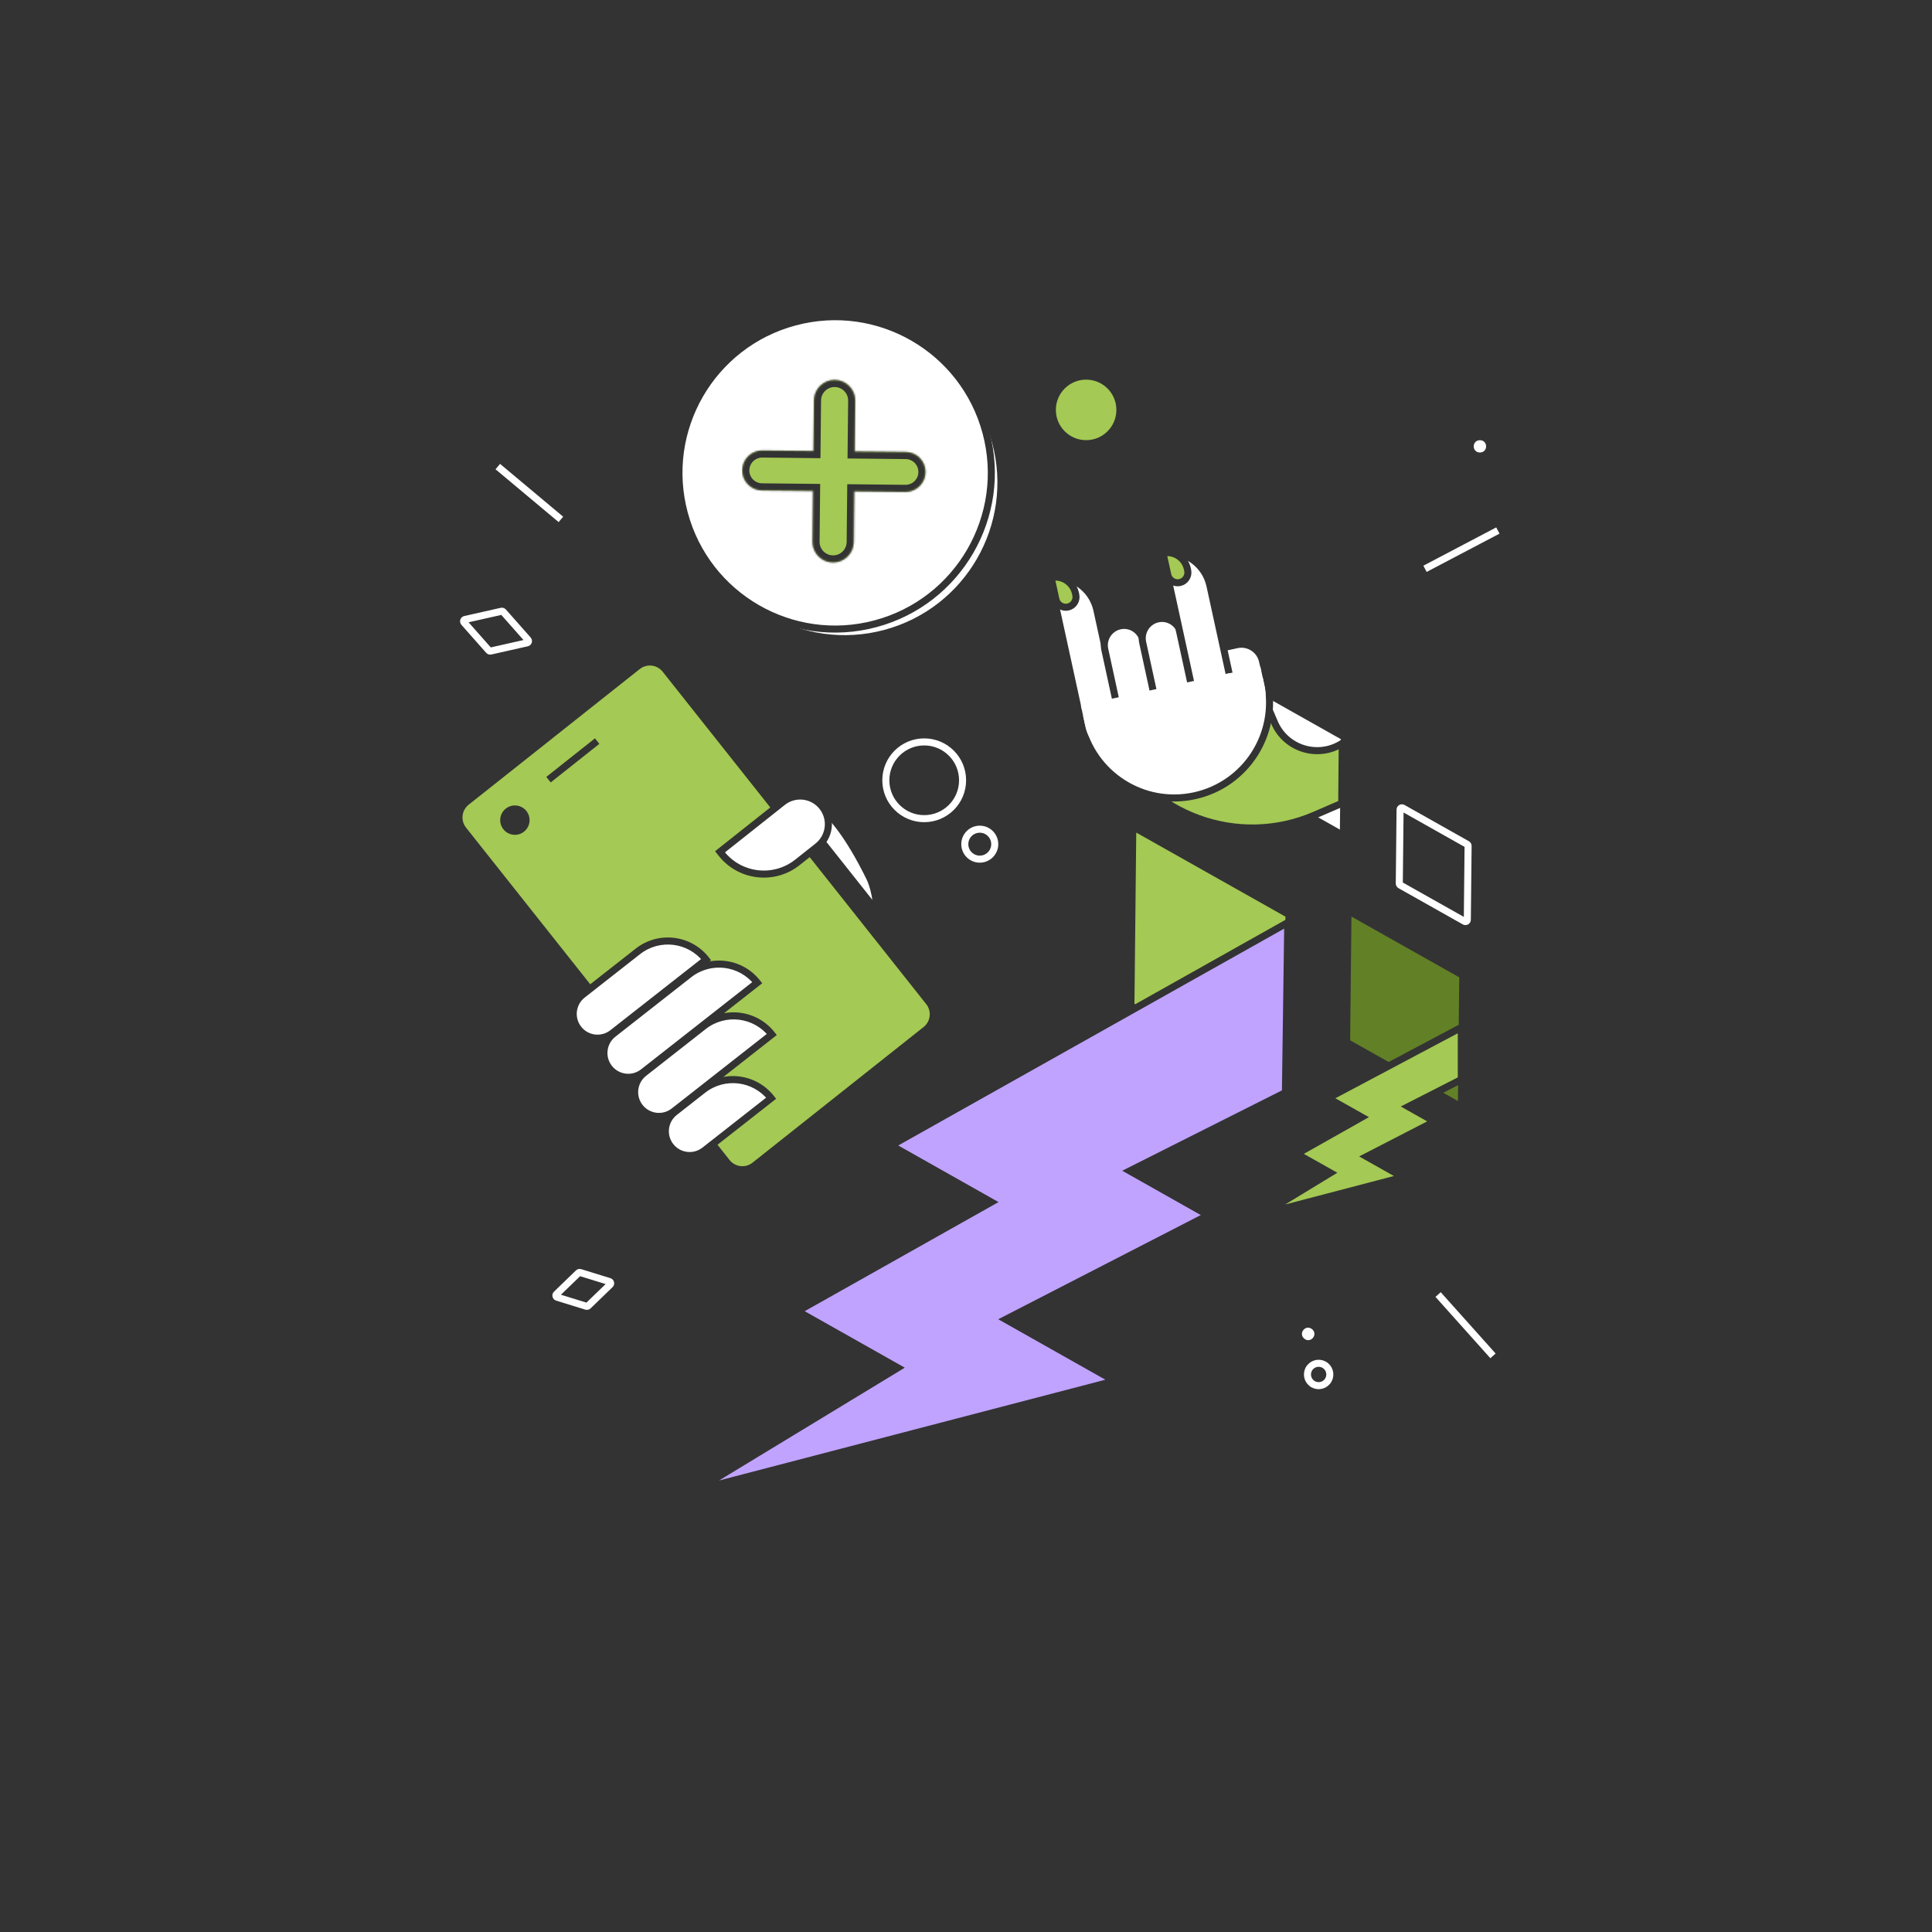 <svg width="1080" height="1080" viewBox="0 0 1080 1080" fill="none" xmlns="http://www.w3.org/2000/svg">
<rect width="1080" height="1080" fill="#333333"/>
<path d="M470.164 559.077C429.265 605.472 412.583 614.165 346.069 555.53L413.03 479.571C417.489 483.502 423.235 485.839 430.44 480.207C430.559 472.311 432.258 463.928 435.766 455.175L455.526 451.071C457.37 450.688 459.507 451.462 460.864 452.768C464.835 456.591 473.842 465.601 486.091 490.496C490.022 498.485 497.865 527.654 470.164 559.077Z" fill="white"/>
<path d="M450.924 524.707C437.866 513.196 430.174 497.927 430.44 480.207M430.44 480.207C430.559 472.311 432.258 463.928 435.766 455.175L455.526 451.071C457.37 450.688 459.507 451.462 460.864 452.768C464.835 456.591 473.842 465.601 486.091 490.496C490.022 498.485 497.865 527.654 470.164 559.077C429.265 605.472 412.583 614.165 346.069 555.53L413.03 479.571C417.489 483.502 423.235 485.839 430.44 480.207Z" stroke="#333333" stroke-width="3.94"/>
<mask id="path-3-outside-1_901_802" maskUnits="userSpaceOnUse" x="250.967" y="358.229" width="292.013" height="310.677" fill="black">
<rect fill="white" x="250.967" y="358.229" width="292.013" height="310.677"/>
<path fill-rule="evenodd" clip-rule="evenodd" d="M314.771 410.29L362.452 372.484C368.101 368.005 376.312 368.953 380.792 374.603L528.131 560.429C532.61 566.079 531.662 574.29 526.012 578.769L430.377 654.597C424.727 659.076 416.516 658.128 412.037 652.478L264.698 466.652C260.218 461.002 261.167 452.791 266.816 448.312L314.493 410.51C314.538 410.472 314.584 410.435 314.631 410.398C314.677 410.362 314.724 410.325 314.771 410.29Z"/>
</mask>
<path fill-rule="evenodd" clip-rule="evenodd" d="M314.771 410.29L362.452 372.484C368.101 368.005 376.312 368.953 380.792 374.603L528.131 560.429C532.61 566.079 531.662 574.29 526.012 578.769L430.377 654.597C424.727 659.076 416.516 658.128 412.037 652.478L264.698 466.652C260.218 461.002 261.167 452.791 266.816 448.312L314.493 410.51C314.538 410.472 314.584 410.435 314.631 410.398C314.677 410.362 314.724 410.325 314.771 410.29Z" fill="#333333"/>
<path d="M314.771 410.29L317.155 413.427L317.187 413.402L317.219 413.377L314.771 410.29ZM412.037 652.478L408.95 654.926L412.037 652.478ZM266.816 448.312L269.264 451.399L266.816 448.312ZM314.493 410.51L316.941 413.597L316.973 413.572L317.004 413.546L314.493 410.51ZM317.219 413.377L364.899 375.571L360.004 369.397L312.323 407.202L317.219 413.377ZM364.899 375.571C368.844 372.444 374.577 373.106 377.704 377.051L383.879 372.155C378.048 364.8 367.358 363.565 360.004 369.397L364.899 375.571ZM377.704 377.051L525.043 562.877L531.218 557.981L383.879 372.155L377.704 377.051ZM525.043 562.877C528.171 566.821 527.509 572.554 523.564 575.682L528.46 581.856C535.814 576.025 537.049 565.336 531.218 557.981L525.043 562.877ZM523.564 575.682L427.929 651.51L432.825 657.684L528.46 581.856L523.564 575.682ZM427.929 651.51C423.985 654.637 418.252 653.975 415.124 650.03L408.95 654.926C414.781 662.281 425.47 663.516 432.825 657.684L427.929 651.51ZM415.124 650.03L267.785 464.204L261.611 469.1L408.95 654.926L415.124 650.03ZM267.785 464.204C264.658 460.26 265.32 454.527 269.264 451.399L264.369 445.225C257.014 451.056 255.779 461.745 261.611 469.1L267.785 464.204ZM269.264 451.399L316.941 413.597L312.045 407.423L264.369 445.225L269.264 451.399ZM317.004 413.546C317.028 413.526 317.053 413.506 317.079 413.486L312.183 407.311C312.115 407.365 312.048 407.419 311.982 407.474L317.004 413.546ZM317.079 413.486C317.104 413.466 317.129 413.446 317.155 413.427L312.387 407.153C312.318 407.205 312.25 407.257 312.183 407.311L317.079 413.486Z" fill="#333333" mask="url(#path-3-outside-1_901_802)"/>
<mask id="path-5-outside-2_901_802" maskUnits="userSpaceOnUse" x="243.691" y="356.665" width="292.013" height="310.677" fill="black">
<rect fill="white" x="243.691" y="356.665" width="292.013" height="310.677"/>
<path fill-rule="evenodd" clip-rule="evenodd" d="M307.462 408.751L355.175 370.919C360.825 366.44 369.036 367.388 373.515 373.038L520.854 558.864C525.334 564.514 524.385 572.725 518.736 577.204L423.101 653.032C417.451 657.511 409.24 656.563 404.761 650.913L257.421 465.087C252.942 459.437 253.891 451.226 259.54 446.747L307.25 408.919C307.285 408.89 307.32 408.862 307.355 408.834C307.39 408.806 307.426 408.778 307.462 408.751Z"/>
</mask>
<path fill-rule="evenodd" clip-rule="evenodd" d="M307.462 408.751L355.175 370.919C360.825 366.44 369.036 367.388 373.515 373.038L520.854 558.864C525.334 564.514 524.385 572.725 518.736 577.204L423.101 653.032C417.451 657.511 409.24 656.563 404.761 650.913L257.421 465.087C252.942 459.437 253.891 451.226 259.54 446.747L307.25 408.919C307.285 408.89 307.32 408.862 307.355 408.834C307.39 408.806 307.426 408.778 307.462 408.751Z" fill="#A4C954"/>
<path d="M307.462 408.751L309.861 411.876L309.885 411.857L309.91 411.838L307.462 408.751ZM373.515 373.038L370.428 375.486L373.515 373.038ZM518.736 577.204L516.288 574.117L518.736 577.204ZM423.101 653.032L425.548 656.119L423.101 653.032ZM307.25 408.919L309.698 412.006L309.722 411.987L309.746 411.967L307.25 408.919ZM309.91 411.838L357.623 374.006L352.727 367.832L305.014 405.663L309.91 411.838ZM357.623 374.006C361.567 370.879 367.3 371.541 370.428 375.486L376.602 370.59C370.771 363.235 360.082 362 352.727 367.832L357.623 374.006ZM370.428 375.486L517.767 561.312L523.942 556.416L376.602 370.59L370.428 375.486ZM517.767 561.312C520.894 565.256 520.232 570.989 516.288 574.117L521.184 580.291C528.538 574.46 529.773 563.771 523.942 556.416L517.767 561.312ZM516.288 574.117L420.653 649.945L425.548 656.119L521.184 580.291L516.288 574.117ZM420.653 649.945C416.708 653.072 410.975 652.41 407.848 648.465L401.673 653.361C407.505 660.716 418.194 661.95 425.548 656.119L420.653 649.945ZM407.848 648.465L260.509 462.639L254.334 467.535L401.673 653.361L407.848 648.465ZM260.509 462.639C257.381 458.695 258.044 452.962 261.988 449.834L257.092 443.66C249.738 449.491 248.503 460.18 254.334 467.535L260.509 462.639ZM261.988 449.834L309.698 412.006L304.802 405.831L257.092 443.66L261.988 449.834ZM309.746 411.967C309.765 411.952 309.784 411.936 309.803 411.921L304.907 405.746C304.856 405.787 304.804 405.828 304.754 405.87L309.746 411.967ZM309.803 411.921C309.822 411.906 309.841 411.891 309.861 411.876L305.062 405.625C305.01 405.665 304.959 405.706 304.907 405.746L309.803 411.921Z" fill="#333333" mask="url(#path-5-outside-2_901_802)"/>
<circle cx="287.824" cy="458.463" r="8.212" transform="rotate(-38.41 287.824 458.463)" fill="#333333"/>
<path d="M306.627 435.832L333.811 414.278" stroke="#333333" stroke-width="3.94" stroke-linejoin="round"/>
<path fill-rule="evenodd" clip-rule="evenodd" d="M385.19 544.718C396.988 535.463 414.058 537.522 423.317 549.318L359.562 599.328C353.663 603.956 345.128 602.926 340.499 597.028C335.869 591.13 336.899 582.597 342.798 577.97L385.19 544.718ZM393.329 573.666C405.128 564.411 422.198 566.472 431.456 578.268L376.725 621.197C370.826 625.824 362.291 624.794 357.662 618.896C353.033 612.998 354.063 604.465 359.962 599.838L393.329 573.666ZM431.08 613.896C421.822 602.1 404.751 600.039 392.953 609.294L377.127 621.707C371.228 626.334 370.198 634.867 374.827 640.765C379.456 646.663 387.991 647.693 393.89 643.066L431.08 613.896ZM356.589 531.817C368.388 522.562 385.459 524.622 394.717 536.418L342.397 577.456C336.498 582.083 327.963 581.053 323.334 575.155C318.705 569.257 319.735 560.724 325.634 556.097L356.589 531.817Z" fill="white"/>
<path d="M423.317 549.318L424.864 548.099L426.083 549.652L424.53 550.87L423.317 549.318ZM385.19 544.718L386.403 546.27L385.19 544.718ZM359.562 599.328L358.349 597.776L358.349 597.776L359.562 599.328ZM340.499 597.028L338.951 598.247L338.951 598.247L340.499 597.028ZM342.798 577.97L341.585 576.418L341.585 576.418L342.798 577.97ZM431.456 578.268L433.004 577.049L434.223 578.602L432.669 579.82L431.456 578.268ZM393.329 573.666L392.116 572.114L392.116 572.114L393.329 573.666ZM376.725 621.197L377.938 622.749L377.938 622.749L376.725 621.197ZM357.662 618.896L359.209 617.677L357.662 618.896ZM359.962 599.838L358.749 598.286L358.749 598.286L359.962 599.838ZM392.953 609.294L394.166 610.846L392.953 609.294ZM431.08 613.896L432.627 612.677L433.846 614.23L432.293 615.448L431.08 613.896ZM377.127 621.707L375.914 620.155L375.914 620.155L377.127 621.707ZM374.827 640.765L373.279 641.984L374.827 640.765ZM393.89 643.066L395.103 644.618L393.89 643.066ZM394.717 536.418L396.264 535.199L397.483 536.752L395.93 537.971L394.717 536.418ZM356.589 531.817L355.376 530.264L355.376 530.264L356.589 531.817ZM342.397 577.456L341.184 575.904L341.184 575.904L342.397 577.456ZM323.334 575.155L324.881 573.936L324.881 573.936L323.334 575.155ZM325.634 556.097L324.421 554.545L324.421 554.545L325.634 556.097ZM421.77 550.537C413.182 539.596 397.346 537.685 386.403 546.27L383.976 543.165C396.63 533.24 414.935 535.449 424.864 548.099L421.77 550.537ZM358.349 597.776L422.104 547.766L424.53 550.87L360.775 600.88L358.349 597.776ZM342.046 595.809C346.005 600.852 353.305 601.733 358.349 597.776L360.775 600.88C354.021 606.178 344.251 605 338.951 598.247L342.046 595.809ZM344.011 579.522C338.969 583.477 338.089 590.768 342.046 595.809L338.951 598.247C333.649 591.492 334.828 581.718 341.585 576.418L344.011 579.522ZM386.403 546.27L344.011 579.522L341.585 576.418L383.976 543.165L386.403 546.27ZM429.909 579.487C421.321 568.545 405.486 566.634 394.542 575.218L392.116 572.114C404.77 562.189 423.075 564.398 433.004 577.049L429.909 579.487ZM375.512 619.645L430.243 576.716L432.669 579.82L377.938 622.749L375.512 619.645ZM359.209 617.677C363.168 622.72 370.468 623.601 375.512 619.645L377.938 622.749C371.184 628.047 361.414 626.868 356.114 620.115L359.209 617.677ZM361.175 601.39C356.133 605.345 355.253 612.636 359.209 617.677L356.114 620.115C350.813 613.36 351.992 603.585 358.749 598.286L361.175 601.39ZM394.542 575.218L361.175 601.39L358.749 598.286L392.116 572.114L394.542 575.218ZM391.74 607.742C404.393 597.817 422.698 600.026 432.627 612.677L429.532 615.115C420.945 604.173 405.11 602.262 394.166 610.846L391.74 607.742ZM375.914 620.155L391.74 607.742L394.166 610.846L378.34 623.259L375.914 620.155ZM373.279 641.984C367.977 635.229 369.157 625.455 375.914 620.155L378.34 623.259C373.298 627.214 372.418 634.505 376.374 639.546L373.279 641.984ZM395.103 644.618C388.349 649.916 378.579 648.737 373.279 641.984L376.374 639.546C380.333 644.589 387.633 645.471 392.677 641.514L395.103 644.618ZM432.293 615.448L395.103 644.618L392.677 641.514L429.867 612.344L432.293 615.448ZM393.169 537.637C384.582 526.696 368.747 524.785 357.802 533.369L355.376 530.264C368.03 520.339 386.335 522.549 396.264 535.199L393.169 537.637ZM341.184 575.904L393.504 534.866L395.93 537.971L343.61 579.008L341.184 575.904ZM324.881 573.936C328.84 578.979 336.14 579.86 341.184 575.904L343.61 579.008C336.856 584.306 327.086 583.127 321.786 576.374L324.881 573.936ZM326.847 557.649C321.805 561.604 320.925 568.895 324.881 573.936L321.786 576.374C316.484 569.619 317.664 559.845 324.421 554.545L326.847 557.649ZM357.802 533.369L326.847 557.649L324.421 554.545L355.376 530.264L357.802 533.369Z" fill="#333333"/>
<path d="M402.492 476.166L403.288 477.169C413.661 490.252 432.676 492.449 445.759 482.075L457.102 473.082C463.921 467.675 465.066 457.765 459.659 450.946C454.253 444.128 444.343 442.983 437.524 448.389L402.492 476.166Z" fill="white" stroke="#333333" stroke-width="3.94"/>
<circle r="16.918" transform="matrix(1 -8.74228e-08 -8.74228e-08 -1 607.15 229.136)" fill="#A4C954"/>
<circle cx="737.128" cy="768.337" r="6.256" transform="rotate(-140.278 737.128 768.337)" stroke="white" stroke-width="3.94"/>
<circle cx="731.275" cy="745.669" r="1.97" transform="rotate(-140.278 731.275 745.669)" fill="white" stroke="white" stroke-width="2.986"/>
<path d="M837.316 296.559L796.586 317.968" stroke="white" stroke-width="3.94"/>
<path d="M834.59 757.934L803.9 723.65" stroke="white" stroke-width="3.94"/>
<path d="M313.547 290.347L278.261 260.814" stroke="white" stroke-width="3.94"/>
<path d="M295.169 357.67L281.329 342.021C281.081 341.74 280.698 341.616 280.332 341.699L259.952 346.29C259.188 346.462 258.888 347.39 259.407 347.977L273.246 363.626C273.495 363.907 273.878 364.031 274.244 363.948L294.624 359.357C295.388 359.185 295.688 358.257 295.169 357.67Z" stroke="white" stroke-width="3.94" stroke-linejoin="round"/>
<path d="M311.473 725.173L327.769 730.21C328.128 730.321 328.519 730.228 328.789 729.967L341.053 718.112C341.616 717.567 341.389 716.619 340.641 716.387L324.345 711.35C323.986 711.239 323.595 711.332 323.325 711.593L311.061 723.448C310.498 723.992 310.724 724.941 311.473 725.173Z" stroke="white" stroke-width="3.94" stroke-linejoin="round"/>
<circle cx="516.637" cy="436.182" r="21.452" transform="rotate(-180 516.637 436.182)" stroke="white" stroke-width="3.94"/>
<circle cx="547.7" cy="471.897" r="8.372" transform="rotate(-180 547.7 471.897)" stroke="white" stroke-width="3.94"/>
<circle cx="472.216" cy="269.707" r="87.295" transform="rotate(165 472.216 269.707)" fill="white" stroke="#333333" stroke-width="3.94" stroke-linecap="round"/>
<circle cx="466.852" cy="264.345" r="87.295" transform="rotate(165 466.852 264.345)" fill="white" stroke="#333333" stroke-width="3.94" stroke-linecap="round"/>
<mask id="path-24-inside-3_901_802" fill="white">
<path fill-rule="evenodd" clip-rule="evenodd" d="M517.324 263.94C517.388 257.789 512.455 252.751 506.304 252.686L477.759 252.386L478.057 224.039C478.124 217.682 473.024 212.474 466.666 212.407C460.309 212.34 455.101 217.44 455.034 223.797L454.737 252.145L426.194 251.845C420.044 251.78 415.005 256.714 414.94 262.865C414.876 269.016 419.81 274.055 425.961 274.119L454.503 274.419L454.205 302.765C454.138 309.123 459.238 314.331 465.595 314.398C471.953 314.464 477.161 309.365 477.228 303.007L477.525 274.661L506.07 274.96C512.221 275.025 517.259 270.091 517.324 263.94Z"/>
</mask>
<path fill-rule="evenodd" clip-rule="evenodd" d="M517.324 263.94C517.388 257.789 512.455 252.751 506.304 252.686L477.759 252.386L478.057 224.039C478.124 217.682 473.024 212.474 466.666 212.407C460.309 212.34 455.101 217.44 455.034 223.797L454.737 252.145L426.194 251.845C420.044 251.78 415.005 256.714 414.94 262.865C414.876 269.016 419.81 274.055 425.961 274.119L454.503 274.419L454.205 302.765C454.138 309.123 459.238 314.331 465.595 314.398C471.953 314.464 477.161 309.365 477.228 303.007L477.525 274.661L506.07 274.96C512.221 275.025 517.259 270.091 517.324 263.94Z" fill="#A4C954"/>
<path d="M506.304 252.686L506.345 248.746L506.304 252.686ZM477.759 252.386L473.819 252.345L473.778 256.285L477.718 256.326L477.759 252.386ZM454.737 252.145L454.695 256.084L458.635 256.126L458.676 252.186L454.737 252.145ZM454.503 274.419L458.442 274.46L458.484 270.52L454.544 270.479L454.503 274.419ZM454.205 302.765L450.265 302.724L454.205 302.765ZM477.228 303.007L473.288 302.966L477.228 303.007ZM477.525 274.661L477.567 270.721L473.627 270.679L473.585 274.619L477.525 274.661ZM506.07 274.96L506.111 271.021L506.07 274.96ZM506.262 256.626C510.237 256.668 513.426 259.924 513.384 263.899L521.264 263.982C521.351 255.655 514.672 248.834 506.345 248.746L506.262 256.626ZM477.718 256.326L506.262 256.626L506.345 248.746L477.801 248.447L477.718 256.326ZM474.117 223.998L473.819 252.345L481.699 252.428L481.997 224.081L474.117 223.998ZM466.625 216.347C470.807 216.391 474.161 219.816 474.117 223.998L481.997 224.081C482.086 215.547 475.241 208.557 466.708 208.467L466.625 216.347ZM458.974 223.839C459.018 219.657 462.443 216.303 466.625 216.347L466.708 208.467C458.174 208.378 451.184 215.223 451.094 223.756L458.974 223.839ZM458.676 252.186L458.974 223.839L451.094 223.756L450.797 252.103L458.676 252.186ZM426.153 255.785L454.695 256.084L454.778 248.205L426.236 247.905L426.153 255.785ZM418.88 262.906C418.922 258.932 422.178 255.743 426.153 255.785L426.236 247.905C417.909 247.818 411.088 254.497 411.001 262.824L418.88 262.906ZM426.002 270.179C422.027 270.138 418.838 266.881 418.88 262.906L411.001 262.824C410.913 271.15 417.592 277.971 425.919 278.059L426.002 270.179ZM454.544 270.479L426.002 270.179L425.919 278.059L454.461 278.359L454.544 270.479ZM458.145 302.807L458.442 274.46L450.563 274.377L450.265 302.724L458.145 302.807ZM465.637 310.458C461.455 310.414 458.101 306.988 458.145 302.807L450.265 302.724C450.176 311.258 457.021 318.248 465.554 318.337L465.637 310.458ZM473.288 302.966C473.244 307.148 469.818 310.502 465.637 310.458L465.554 318.337C474.087 318.427 481.078 311.582 481.167 303.049L473.288 302.966ZM473.585 274.619L473.288 302.966L481.167 303.049L481.465 274.702L473.585 274.619ZM506.111 271.021L477.567 270.721L477.484 278.6L506.028 278.9L506.111 271.021ZM513.384 263.899C513.342 267.874 510.086 271.062 506.111 271.021L506.028 278.9C514.355 278.988 521.176 272.308 521.264 263.982L513.384 263.899Z" fill="#333333" mask="url(#path-24-inside-3_901_802)"/>
<path d="M633.218 463.811L632.188 561.674C632.184 562.05 632.385 562.398 632.712 562.582L717.979 610.621C718.661 611.006 719.506 610.518 719.515 609.735L720.545 511.872C720.549 511.496 720.348 511.148 720.021 510.964L634.754 462.925C634.071 462.54 633.226 463.028 633.218 463.811Z" fill="#A4C954" stroke="#333333" stroke-width="3.94" stroke-linejoin="round"/>
<path d="M703.532 386.754L702.977 439.463C702.973 439.838 703.174 440.186 703.501 440.371L749.425 466.244C750.107 466.629 750.952 466.141 750.961 465.358L751.516 412.65C751.519 412.274 751.319 411.926 750.991 411.741L705.067 385.868C704.385 385.483 703.54 385.971 703.532 386.754Z" fill="white" stroke="#333333" stroke-width="3.94" stroke-linejoin="round"/>
<path d="M753.513 510.764L752.762 582.073C752.759 582.448 752.959 582.796 753.287 582.981L815.417 617.985C816.1 618.369 816.945 617.881 816.953 617.098L817.704 545.79C817.708 545.414 817.507 545.066 817.179 544.882L755.049 509.877C754.366 509.493 753.522 509.981 753.513 510.764Z" fill="#628026" stroke="#333333" stroke-width="3.94" stroke-linejoin="round"/>
<path d="M782.649 452.592L782.214 493.869C782.21 494.245 782.411 494.593 782.739 494.777L818.703 515.04C819.386 515.424 820.231 514.936 820.239 514.153L820.674 472.876C820.678 472.5 820.477 472.152 820.149 471.967L784.185 451.705C783.502 451.321 782.657 451.808 782.649 452.592Z" stroke="white" stroke-width="3.94" stroke-linejoin="round"/>
<path d="M742.381 613.885L816.875 574.33L816.875 603.485L787.204 618.626L801.952 626.934L763.929 646.531L784.413 658.07L705.919 678.615L743.688 655.637L724.842 645.021L761.227 624.501L742.381 613.885Z" fill="#A4C954" stroke="#333333" stroke-width="3.94"/>
<path d="M712.439 403.863L710.1 398.386L621.484 414.424C642.416 456.061 692.202 474.13 734.967 455.612L750.038 449.086L750.321 415.513C736.808 424.182 718.746 418.627 712.439 403.863Z" fill="#A4C954" stroke="#333333" stroke-width="3.94"/>
<path d="M684.282 361.953L682.358 362.375L682.787 364.298L687.903 387.191C689.183 392.921 694.87 396.546 700.605 395.288C706.339 394.03 709.951 388.365 708.67 382.635L705.744 369.537C704.298 363.065 697.874 358.971 691.397 360.392L684.282 361.953Z" fill="white" stroke="#333333" stroke-width="3.94"/>
<path d="M613.18 341.054L625.375 396.971C626.67 402.912 622.911 408.808 616.977 410.139C611.043 411.47 605.182 407.732 603.887 401.791L586.597 322.511C598.84 320.792 610.498 328.756 613.18 341.054Z" fill="white" stroke="#333333" stroke-width="3.94"/>
<path d="M707.732 378.034L707.315 376.109L705.389 376.526L605.057 398.255L603.131 398.672L603.548 400.597L604.296 404.049C610.526 432.818 638.899 451.089 667.669 444.859C696.438 438.628 714.71 410.255 708.479 381.486L707.732 378.034Z" fill="white" stroke="#333333" stroke-width="3.94"/>
<path d="M639.065 358.218L646.504 392.444C647.795 398.386 644.032 404.284 638.099 405.617C632.166 406.95 626.309 403.214 625.017 397.271L617.578 363.046C616.287 357.103 620.05 351.205 625.983 349.872C631.916 348.539 637.773 352.276 639.065 358.218Z" fill="white" stroke="#333333" stroke-width="3.94"/>
<path d="M660.252 354.319L667.572 387.984C668.864 393.926 665.102 399.824 659.169 401.158C653.236 402.492 647.378 398.756 646.086 392.814L638.766 359.149C637.474 353.207 641.237 347.308 647.17 345.974C653.103 344.641 658.96 348.377 660.252 354.319Z" fill="white" stroke="#333333" stroke-width="3.94"/>
<path d="M676.368 327.396L688.608 383.524C689.904 389.465 686.144 395.361 680.211 396.692C674.277 398.023 668.416 394.285 667.12 388.344L649.784 308.853C662.028 307.133 673.686 315.098 676.368 327.396Z" fill="white" stroke="#333333" stroke-width="3.94"/>
<path d="M663.748 318.004L663.925 318.816C664.597 321.897 662.647 324.954 659.57 325.644C656.493 326.335 653.454 324.396 652.782 321.315L650.126 309.136C656.324 307.864 662.394 311.796 663.748 318.004Z" fill="#A4C954" stroke="#333333" stroke-width="3.94"/>
<path d="M601.202 331.691L601.379 332.502C602.051 335.583 600.101 338.641 597.024 339.331C593.947 340.021 590.907 338.083 590.236 335.002L587.579 322.823C593.778 321.551 599.848 325.482 601.202 331.691Z" fill="#A4C954" stroke="#333333" stroke-width="3.94"/>
<path d="M682.304 377.417L704.539 372.602L707.039 384.142C709.143 393.858 702.972 403.44 693.256 405.545L688.613 406.55L682.304 377.417Z" fill="white"/>
<path d="M604.207 394.332L687.425 376.309L693.734 405.443L627.131 419.867C617.955 421.854 608.905 416.026 606.918 406.85L604.207 394.332Z" fill="white"/>
<path d="M498.105 640.325L719.867 515.726L718.559 610.752L631.511 654.542L675.392 679.307L562.166 737.549L623.112 771.944L389.416 832.913L501.896 764.607L445.824 732.962L554.176 671.969L498.105 640.325Z" fill="#C0A3FF" stroke="#333333" stroke-width="3.94"/>
<circle cx="827.283" cy="249.517" r="1.97" fill="white" stroke="white" stroke-width="2.986"/>
</svg>
